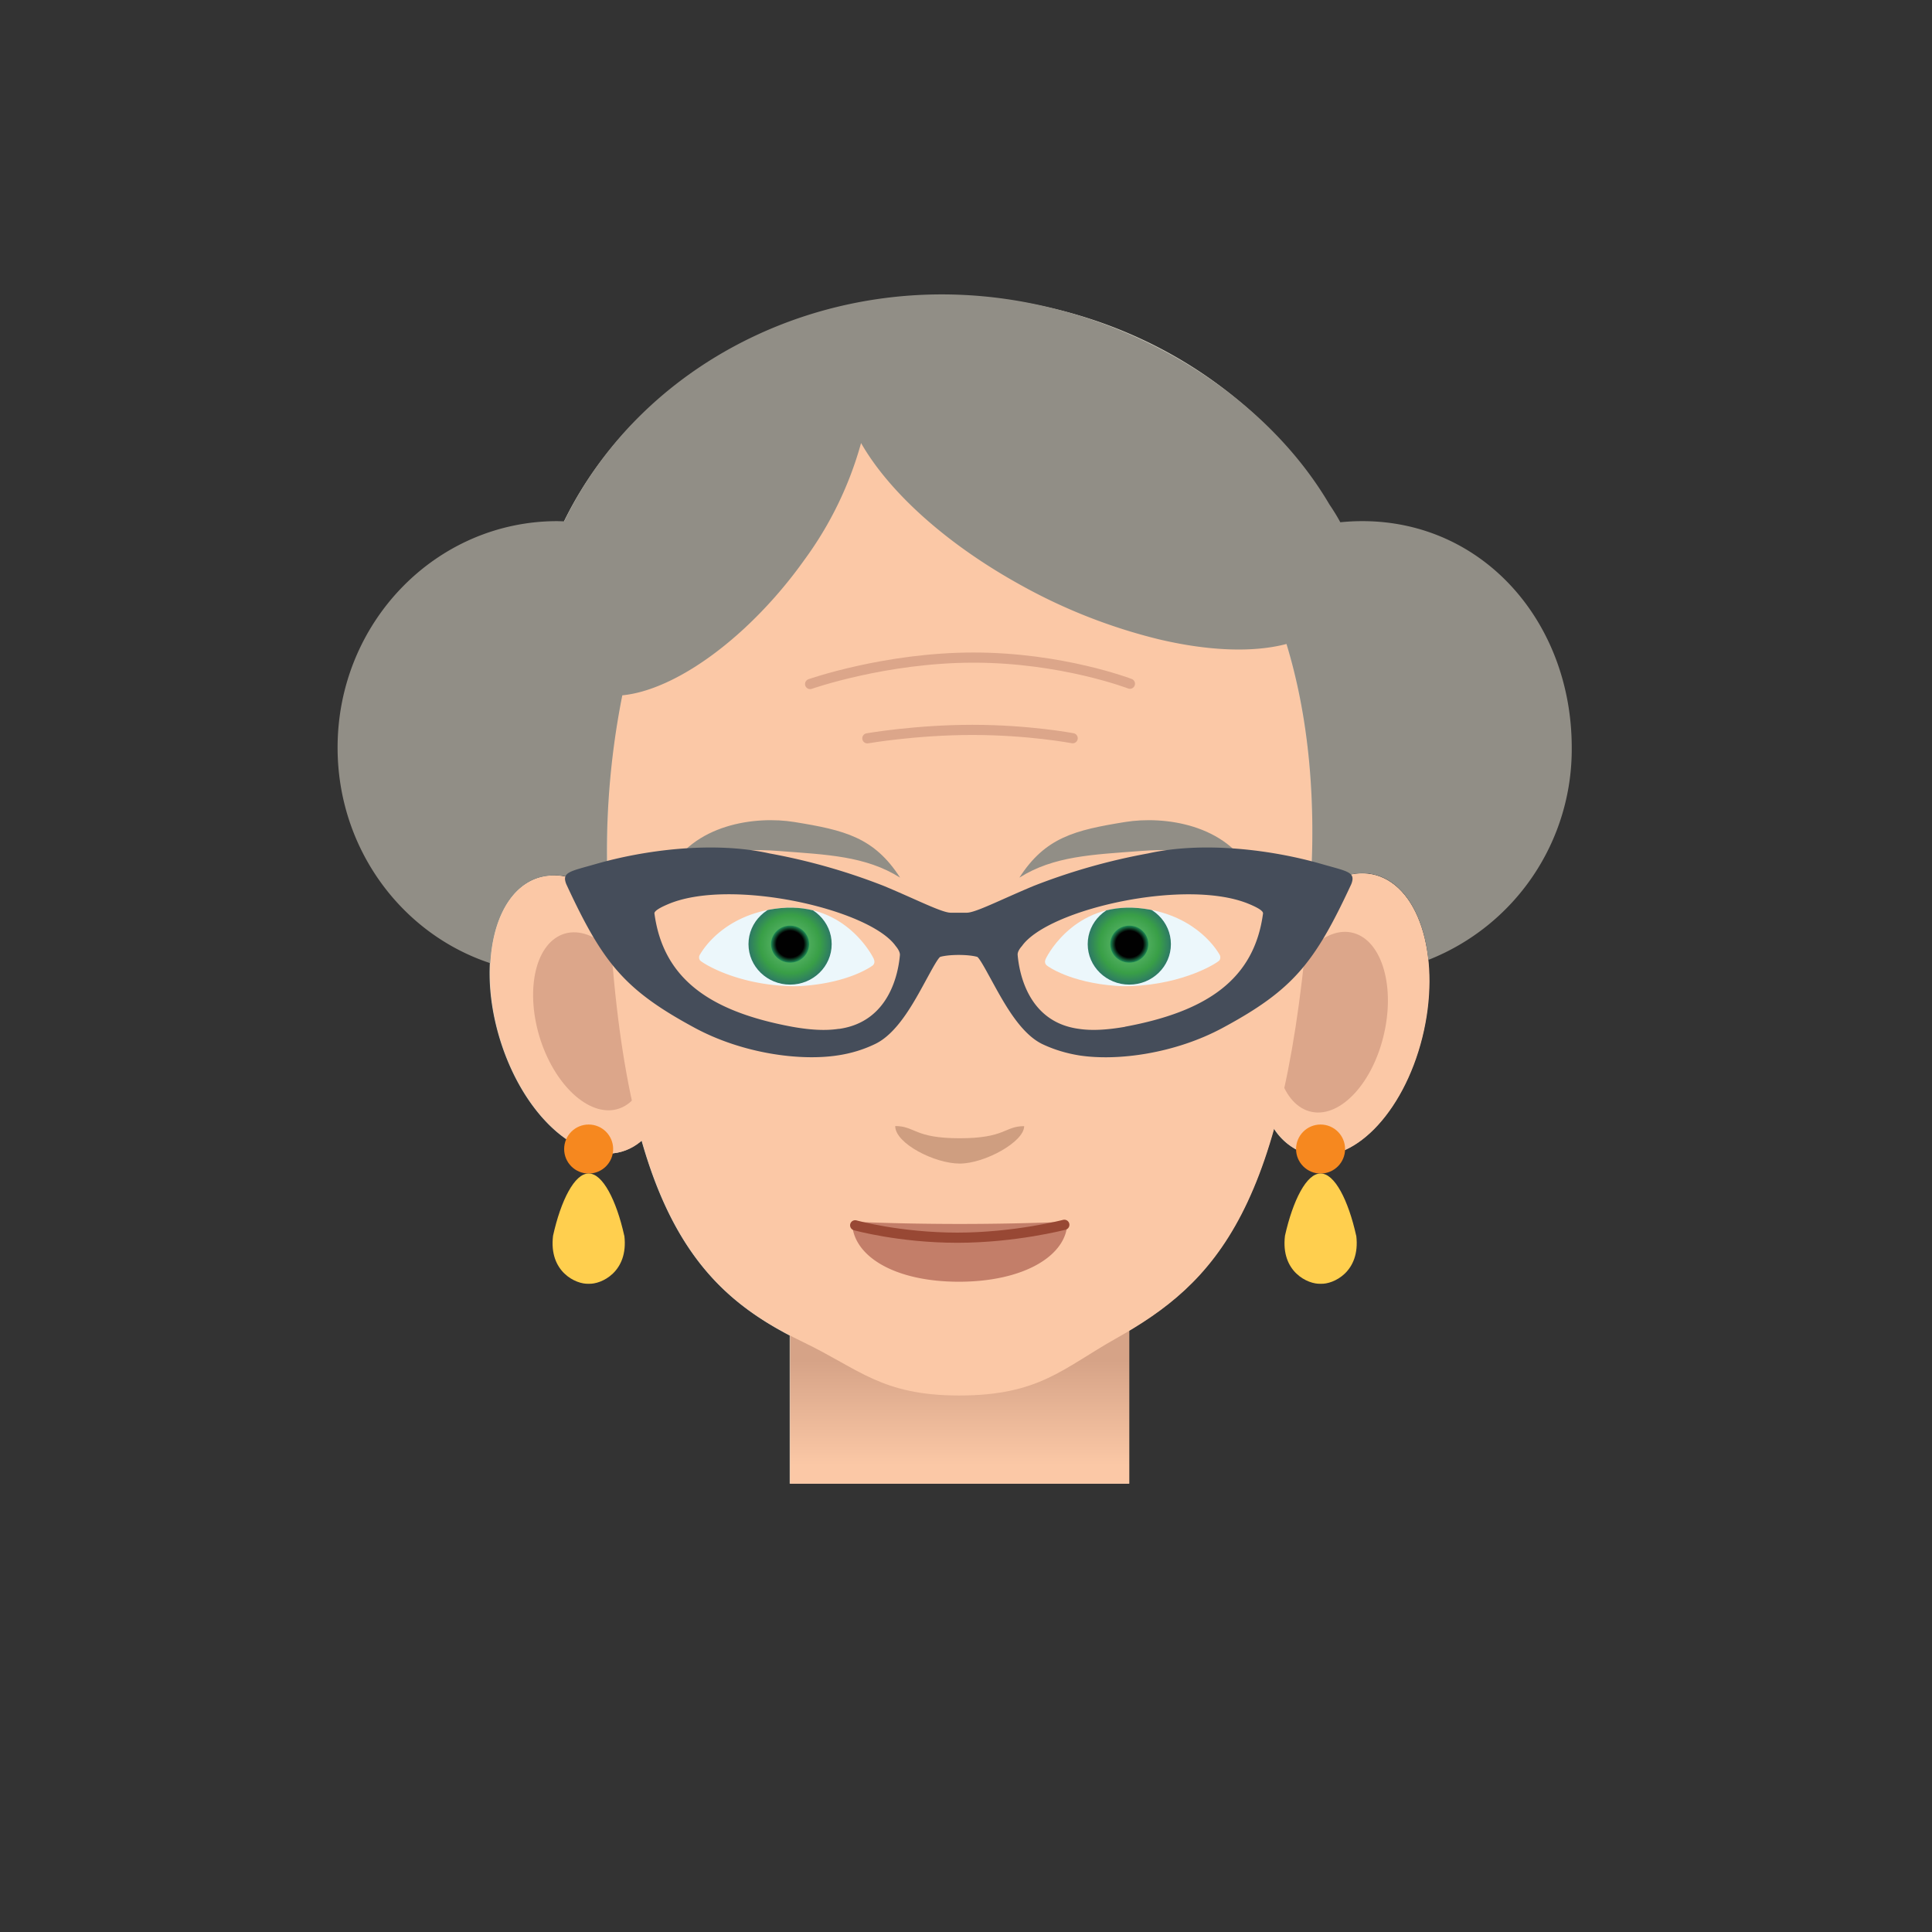 <svg xmlns="http://www.w3.org/2000/svg" xmlns:xlink="http://www.w3.org/1999/xlink" viewBox="0 0 190 190"><rect x="0" y="0" width="190" height="190" fill="#333333" stroke="none"/><path fill="#D4D0C2" d="M135.29 86.08a5.38 5.38 0 0 0-3.55.28 36.32 36.32 0 0 0 3.51-9.23c4.85-20.96-9.7-42-32.5-46.98-22.8-4.99-45.2 7.95-50.05 28.91a36.73 36.73 0 0 0 4.84 27.89c-1.65-.88-3.34-1.12-4.88-.54-4.29 1.62-5.78 8.92-3.34 16.3 2.44 7.37 7.9 12.04 12.18 10.42.58-.22 1.1-.55 1.59-.96 3.2 11.28 8.37 15.93 14.57 19.17v14.57h33.36v-15.04c6.1-3.65 11.02-8.37 14.25-19.88a5.89 5.89 0 0 0 3.2 2.48c4.4 1.24 9.48-3.87 11.37-11.44 1.88-7.56-.16-14.7-4.55-15.95z"/><g><path fill="#FBC8A6" d="M123.96 97.51c1.89-7.56 6.98-12.68 11.37-11.43 4.4 1.25 6.43 8.39 4.55 15.95-1.89 7.57-6.98 12.68-11.37 11.44-4.4-1.25-6.43-8.4-4.55-15.96z"/><path fill="#DCA68A" d="M125.86 99.08c1.2-4.84 4.46-8.12 7.27-7.32 2.82.8 4.12 5.37 2.91 10.21-1.2 4.84-4.46 8.12-7.27 7.32-2.81-.8-4.12-5.37-2.91-10.21z"/><path fill="#FBC8A6" d="M64.89 96.84c-2.44-7.38-7.9-12.05-12.19-10.43-4.28 1.62-5.78 8.92-3.34 16.3 2.44 7.37 7.9 12.04 12.18 10.42 4.29-1.62 5.79-8.91 3.35-16.29z"/><path fill="#DCA68A" d="M63.12 98.57c-1.57-4.73-5.06-7.71-7.8-6.68-2.75 1.04-3.7 5.7-2.15 10.43 1.57 4.72 5.06 7.7 7.8 6.67 2.75-1.03 3.7-5.7 2.15-10.42z"/><linearGradient id="B" x1="94.38" x2="94.38" y1="148.49" y2="133.83" gradientUnits="userSpaceOnUse"><stop offset=".3" stop-color="#fbc8a6"/><stop offset="1" stop-color="#d6a387"/></linearGradient><path fill="url(#B)" d="M77.7 129.58h33.36v16.33H77.7z"/><path fill="#FBC8A6" d="M59.81 88.2c-1.63-35.02 15.86-51.26 34.5-51.26 18.66 0 37.08 16.55 34.51 51.26-2.28 30.8-9.26 37.92-19.1 43.45-5.2 2.93-7.53 5.59-15.4 5.59-7.6 0-9.84-2.61-15.27-5.22-10.14-4.89-17.78-12.42-19.24-43.82z"/><path fill="none" stroke="#DCA68A" stroke-miterlimit="10" d="M111.12 67.24s-6.68-2.57-15.37-2.57-16.08 2.6-16.08 2.6M105.49 72.6s-4.29-.82-9.86-.82c-5.58 0-10.33.83-10.33.83" stroke-linecap="round" stroke-linejoin="round"/><g><path fill="#CF9E80" d="M88.04 110.75c0 1.7 3.88 3.68 6.34 3.68s6.34-2.14 6.34-3.68c-1.95 0-1.83 1.19-6.34 1.19-4.5 0-4.36-1.2-6.34-1.2z"/></g><g><path fill="#C37E69" d="M104.97 120.15c0 3.33-4.28 5.9-10.67 5.9-6.4 0-10.5-2.57-10.5-5.9a257.81 257.81 0 0 0 21.17 0z"/><path fill="none" stroke="#984834" stroke-miterlimit="10" d="M84.1 120.5s4.36 1.22 10.05 1.22c5.68 0 10.52-1.27 10.52-1.27" stroke-linecap="round" stroke-linejoin="round"/></g><g><path fill="#918E86" d="M76.6 83.69c4.7.36 8.52.48 11.92 2.62-2.55-3.96-5.45-4.67-10.4-5.47-3.81-.62-9.97.19-12.47 5.06 1.63-1.72 6.08-2.59 10.95-2.21zM112.17 83.69c-4.7.36-8.53.48-11.92 2.62 2.55-3.96 5.45-4.67 10.39-5.47 3.82-.62 9.98.19 12.48 5.06-1.64-1.72-6.08-2.59-10.95-2.21z"/></g><g><path fill="#ECF7FB" d="M85.94 94.32c-.3-.66-3.21-5.87-9.72-4.95-5.35.76-7.28 4.35-7.38 4.5a.5.5 0 0 0 0 .57c.14.2 3.38 2.34 8.74 2.54.5.02.99.01 1.48-.03 4.48-.34 6.64-1.9 6.77-2.01.19-.16.2-.4.1-.62z"/><defs><path id="S" d="M85.94 94.32c-.3-.66-3.21-5.87-9.72-4.95-5.35.76-7.28 4.35-7.38 4.5a.5.5 0 0 0 0 .57c.14.2 3.38 2.34 8.74 2.54.5.02.99.01 1.48-.03 4.48-.34 6.64-1.9 6.77-2.01.19-.16.2-.4.1-.62z"/></defs><clipPath id="T"><use xlink:href="#S" overflow="visible"/></clipPath><g clip-path="url(#T)"><radialGradient id="U" cx="74.3" cy="92.85" r="3.98" gradientTransform="matrix(1.028 0 0 1 1.32 0)" gradientUnits="userSpaceOnUse"><stop offset=".01" stop-color="#6cc17c"/><stop offset=".72" stop-color="#399f47"/><stop offset="1" stop-color="#2d7965"/></radialGradient><ellipse cx="77.7" cy="92.85" fill="url(#U)" rx="4.09" ry="3.98"/><radialGradient id="V" cx="74.3" cy="92.85" r="1.82" gradientTransform="matrix(1.028 0 0 1 1.32 0)" gradientUnits="userSpaceOnUse"><stop offset=".72" stop-color="#010101"/><stop offset="1" stop-color="#1d8d56"/></radialGradient><ellipse cx="77.7" cy="92.85" fill="url(#V)" rx="1.87" ry="1.82"/></g><path fill="#ECF7FB" d="M102.83 94.32c.3-.66 3.2-5.87 9.71-4.95 5.35.76 7.29 4.35 7.39 4.5.11.17.11.4 0 .57-.14.2-3.38 2.34-8.74 2.54-.5.02-.99.01-1.48-.03-4.49-.34-6.65-1.9-6.77-2.01-.19-.16-.21-.4-.11-.62z"/><g><defs><path id="W" d="M102.83 94.32c.3-.66 3.2-5.87 9.71-4.95 5.35.76 7.29 4.35 7.39 4.5.11.17.11.4 0 .57-.14.2-3.38 2.34-8.74 2.54-.5.02-.99.01-1.48-.03-4.49-.34-6.65-1.9-6.77-2.01-.19-.16-.21-.4-.11-.62z"/></defs><clipPath id="X"><use xlink:href="#W" overflow="visible"/></clipPath><g clip-path="url(#X)"><radialGradient id="Y" cx="-84.97" cy="92.85" r="3.98" gradientTransform="matrix(-1.028 0 0 1 23.72 0)" gradientUnits="userSpaceOnUse"><stop offset=".01" stop-color="#6cc17c"/><stop offset=".72" stop-color="#399f47"/><stop offset="1" stop-color="#2d7965"/></radialGradient><ellipse cx="111.06" cy="92.85" fill="url(#Y)" rx="4.09" ry="3.98"/><radialGradient id="Z" cx="-84.97" cy="92.85" r="1.82" gradientTransform="matrix(-1.028 0 0 1 23.72 0)" gradientUnits="userSpaceOnUse"><stop offset=".72" stop-color="#010101"/><stop offset="1" stop-color="#1d8d56"/></radialGradient><ellipse cx="111.06" cy="92.85" fill="url(#Z)" rx="1.87" ry="1.82"/></g></g></g><g><path fill="#918E86" d="M133.96 51.25c-.72 0-1.44.04-2.15.11-.31-.58-.67-1.16-1.07-1.75-5.61-9.56-16.4-16.96-28.57-19.62-19.52-4.27-38.8 5-46.68 21.28l-.68-.02c-11.94 0-21.61 9.97-21.61 22.27 0 9.93 6.3 18.33 15.01 21.2.22-4.08 1.81-7.31 4.5-8.33a5.76 5.76 0 0 1 4.68.44c.83.42 1.65 1 2.44 1.72l-.02-.37a78.76 78.76 0 0 1 1.39-19.8c3.5-.34 7.86-2.75 12-6.58 2.08-1.93 4.1-4.2 5.92-6.76a35.26 35.26 0 0 0 5.56-11.47c2.66 4.66 8.13 9.74 15.44 13.82a54.6 54.6 0 0 0 13.84 5.48c4.86 1.15 9.27 1.33 12.56.46 2.1 6.9 3.02 15.16 2.3 24.85l-.01.2-.06.65c.31-.46.62-.93.9-1.4 1.82-1.47 3.81-2.1 5.68-1.57 2.84.8 4.7 4.09 5.14 8.34a22.26 22.26 0 0 0 14.1-20.88c0-12.3-8.67-22.27-20.6-22.27z"/></g></g><g><circle cx="57.89" cy="113" r="2.41" fill="#F6881F"/><path fill="#FFCF4E" d="M61.4 121.52c.43 3.57-2.28 4.8-3.51 4.73-1.23.07-3.94-1.16-3.5-4.73.77-3.48 2.13-6.14 3.5-6.11 1.37-.03 2.73 2.63 3.5 6.1z"/><g><circle cx="129.87" cy="113" r="2.41" fill="#F6881F"/><path fill="#FFCF4E" d="M133.38 121.52c.43 3.57-2.27 4.8-3.5 4.73-1.24.07-3.95-1.16-3.51-4.73.78-3.48 2.13-6.14 3.5-6.11 1.38-.03 2.73 2.63 3.5 6.1z"/></g><g><path fill="#454D5A" d="M130.01 84.98c-4.74-1.37-11.53-2.29-17.11-1.05a60.54 60.54 0 0 0-11.26 3.2c-3.28 1.37-5.7 2.63-6.57 2.63h-1.56c-.88 0-3.3-1.26-6.58-2.63a60.54 60.54 0 0 0-11.25-3.2c-5.58-1.24-12.38-.32-17.12 1.05-2.5.72-3.34.78-2.87 1.97 3.6 7.78 5.73 10.4 12.63 14.13 4.65 2.51 10.3 3.29 14.07 2.71 1.27-.19 2.48-.55 3.63-1.1 2.39-1.11 4.09-4.57 5.35-6.85.42-.77.91-1.64 1.1-1.74.9-.25 2.73-.25 3.63 0 .19.1.68.97 1.1 1.74 1.27 2.28 2.97 5.74 5.35 6.86 1.15.54 2.37.9 3.63 1.1 3.78.57 9.42-.21 14.07-2.72 6.9-3.72 9.03-6.35 12.64-14.13.47-1.2-.38-1.25-2.88-1.97zm-47.53 16.2c-1.3.2-2.81.11-4.55-.2-8.12-1.5-12.7-4.72-13.57-11.14-.03-.2.35-.5 1.32-.91 6.14-2.64 19.83.47 22.4 4.1.2.24.44.59.42.9-.14 1.6-.95 6.57-6.02 7.26zm28.16-.2c-1.73.3-3.25.4-4.55.2-5.06-.68-5.87-5.66-6.01-7.26-.03-.3.21-.65.42-.88 2.56-3.64 16.25-6.74 22.4-4.11.97.41 1.34.7 1.31.91-.86 6.42-5.45 9.63-13.57 11.13z"/></g></g><path fill="none" d="M179.83-.53H10.17a10.7 10.7 0 0 0-10.7 10.7v169.66c0 5.9 4.8 10.7 10.7 10.7h169.66c5.9 0 10.7-4.8 10.7-10.7V10.17c0-5.9-4.8-10.7-10.7-10.7z"/></svg>